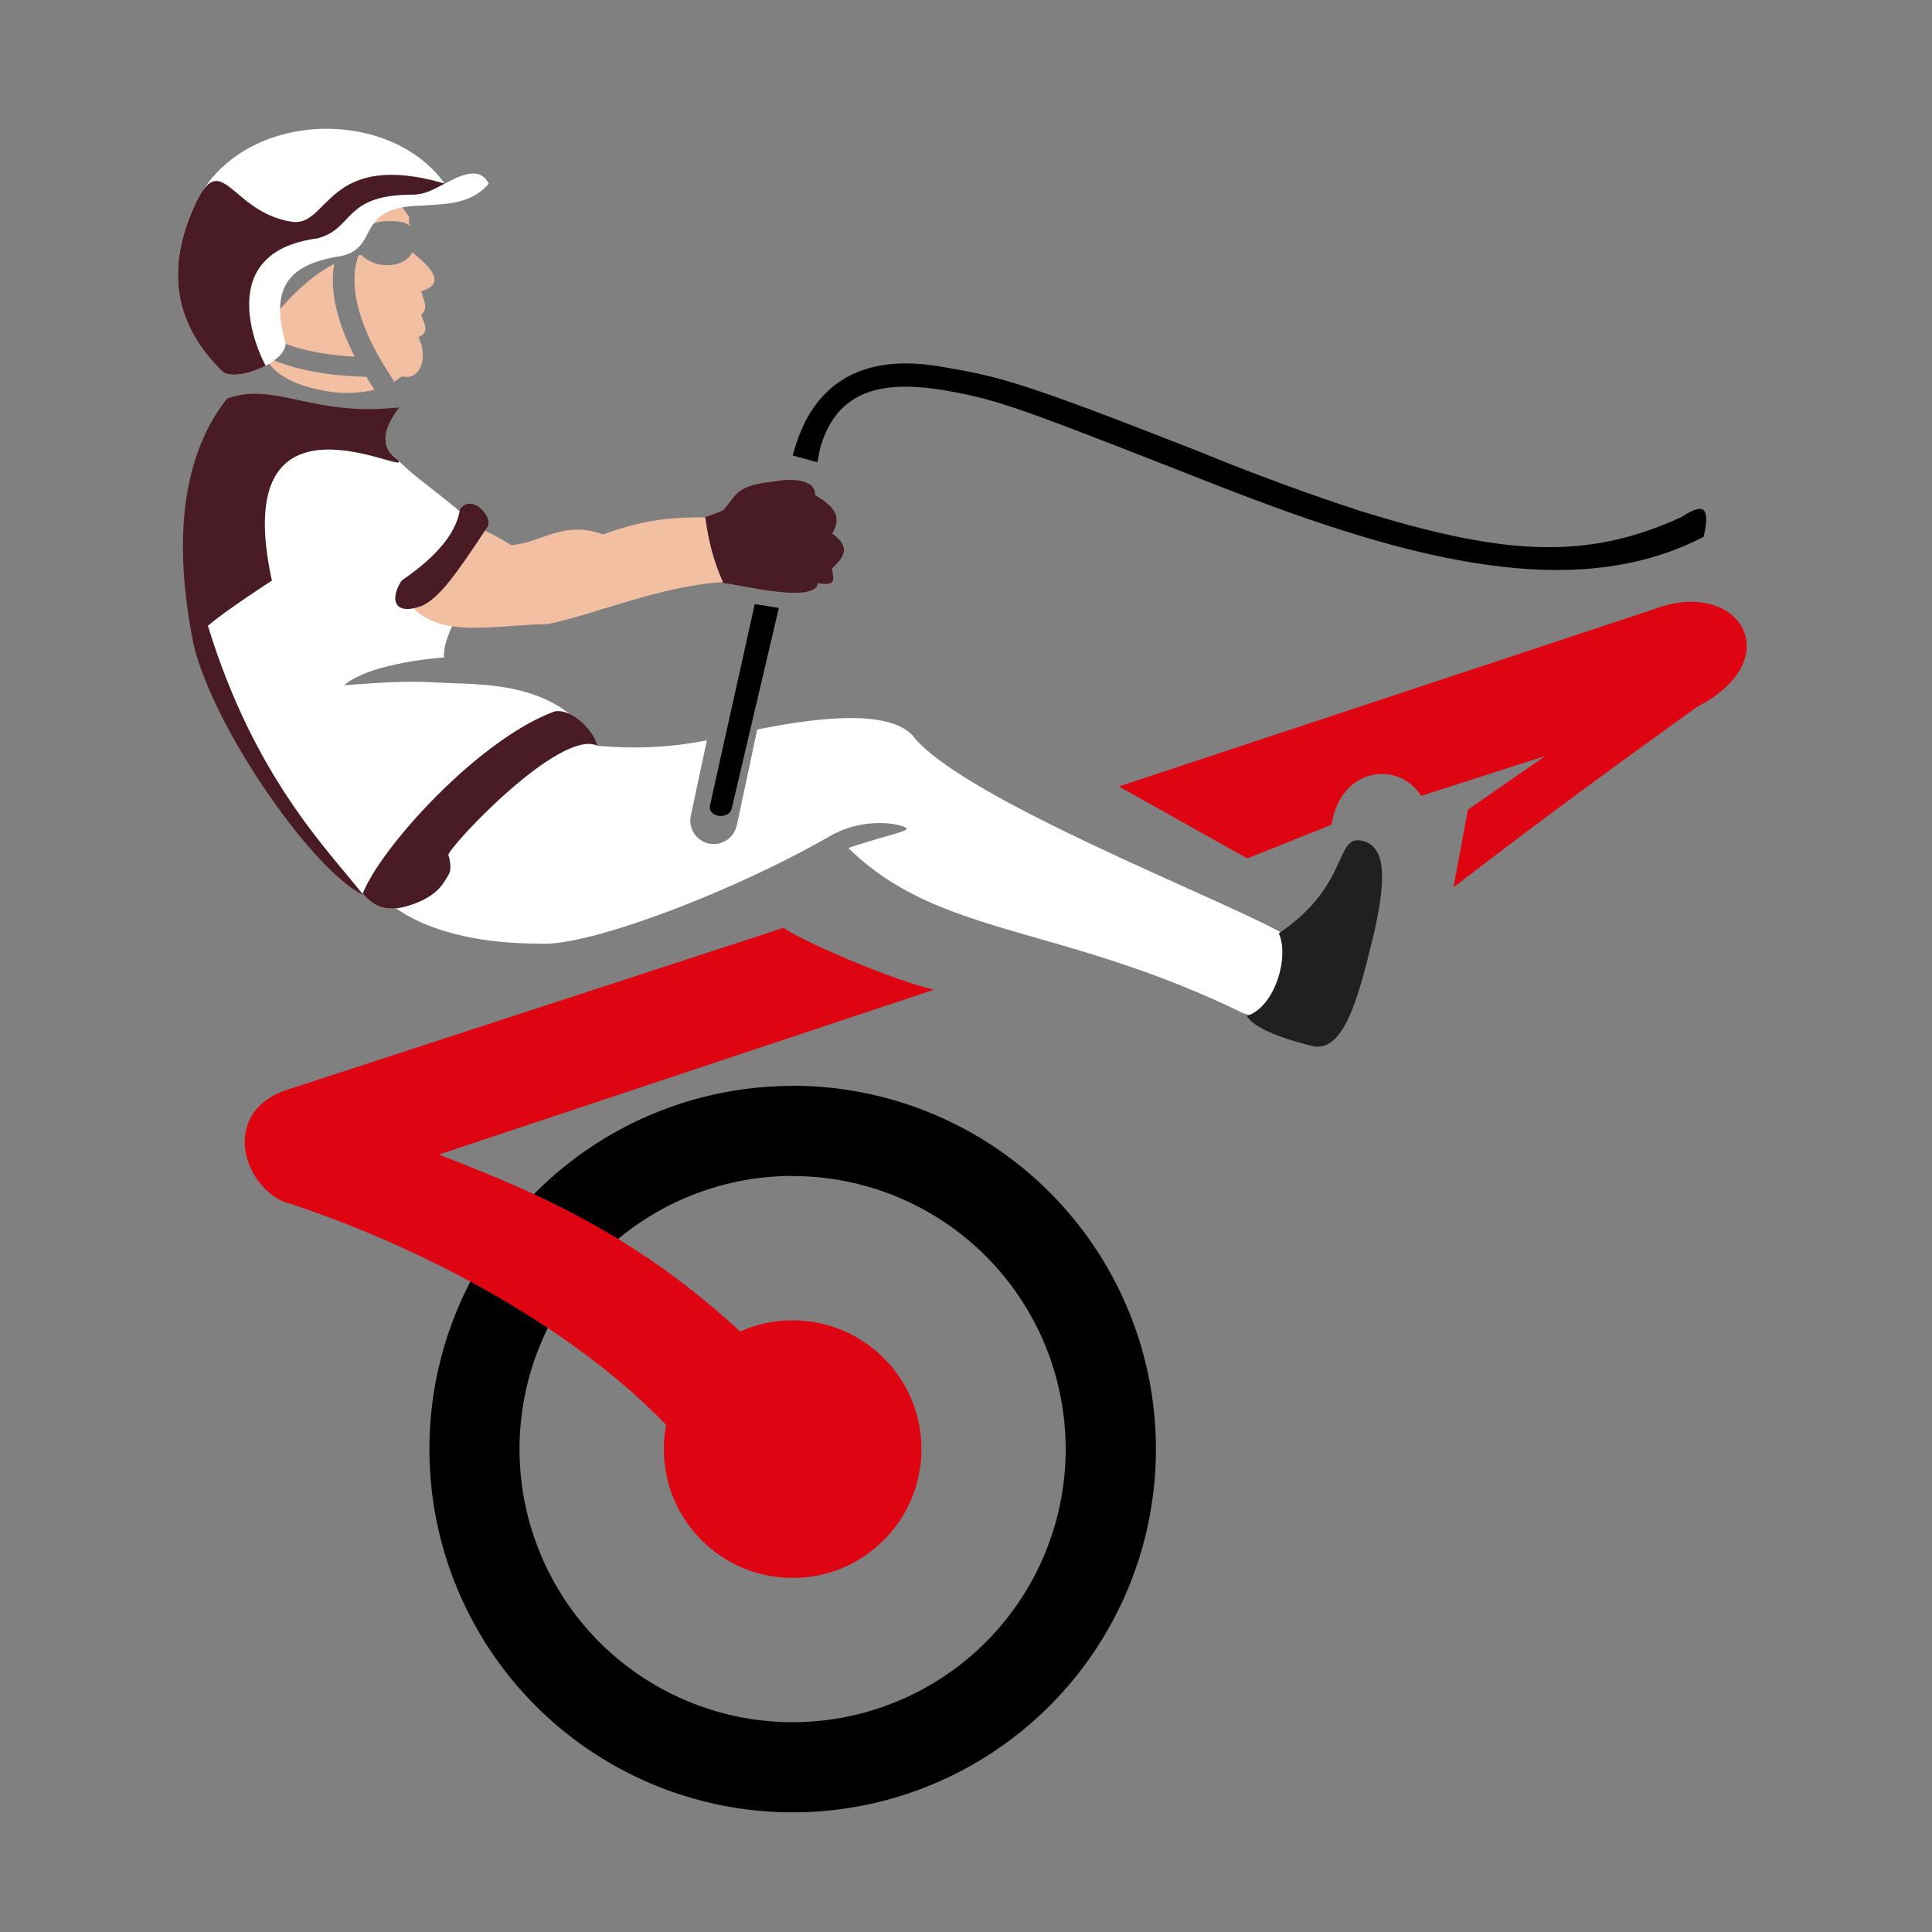 
<svg xmlns='http://www.w3.org/2000/svg' width='15' height='15' viewBox='0 0 15 15'><rect x="0" y="0" width="15" height="15" fill="#808080" stroke="none"/><g fill='none' fill-rule='evenodd'><path fill='#000' fill-rule='nonzero' d='M6.154 8.43a2.82 2.82 0 1 1 0 5.641 2.82 2.82 0 0 1 0-5.64zm0 .7a2.12 2.12 0 1 0 0 4.241 2.12 2.12 0 0 0 0-4.24z'/><path fill='#DF0411' d='M5.34 11.25c-.701-.837-1.96-1.532-3.08-1.902-.356-.084-.59-.724 0-.897l3.822-1.247c.22.143.918.427 1.17.48l-3.845 1.28c.785.304 1.643.663 2.542 1.57-.205-.076-.76.26-.61.717zm7.84-5.764c-.58.415-1.218.881-1.895 1.403l.112-.603.602-.417-.965.31c-.179-.28-.629-.22-.696.224l-.654.262-.997-.559 4.16-1.378c.655-.247 1.048.386.333.758z'/><path fill='#FFF' d='M7.094 5.722c.418.504 2.498 1.297 2.893 1.542.098.061.018.76-.35.595-1.418-.687-2.345-.583-3.05-1.275l.028-.01.047-.015c.216-.07.384-.103.376-.126-.009-.025-.228-.082-.465 0a.74.74 0 0 0-.092.039V6.47c-.74.434-1.916.888-2.3.856-.841 0-1.384-.317-1.384-.748 0-.43.695-.807 1.535-.807.255 0 .594.086 1.156-.023l-.123.578a.182.182 0 0 0 .353.09l.004-.014.157-.738.066-.013c.497-.095.983-.13 1.15.07z'/><path fill='#F3BFA3' d='M2.05 2.763c.176.087.4.139.658.156l.049.003.087.004.025.04.039.06a.914.914 0 0 1-.401.005c-.225-.04-.375-.125-.449-.253l-.008-.015zm1.22-.502c.014.063.062.133 0 .181l.007.02c.023.06.055.122-.029.155.08.159.015.342-.129.305a.57.57 0 0 1-.072.048l.005-.007.004-.008-.042-.066c-.227-.354-.315-.677-.23-.907l.02-.003a.29.29 0 0 0 .198.08c.1 0 .169-.04.198-.1l.027.021c.146.122.22.228.044.281zm-.675-.212c-.037.21.023.457.16.72-.303-.016-.553-.08-.723-.191l.011-.015c.178-.24.368-.42.552-.514zm.421-.595l.16.23v.05l.007.014.007.013c-.025-.028-.074-.046-.167-.044h-.021a.28.28 0 0 0-.236.13l-.086-.033-.036.076c-.23.085-.456.276-.665.543l-.034.044-.142-.403.122-.122c.25-.25.387-.375.41-.375h.011c.055-.007.279-.048.67-.123z'/><path fill='#FFF' d='M2.217 2.663c-.141-.49.087-.622.446-.678.29-.077.087-.383.62-.389.183-.014.372-.008.512-.17-.069-.133-.203-.074-.342 0-.437-.612-1.602-.573-1.942.17-.227.496-.156.924.214 1.287.094.09.502-.067.492-.22z'/><path fill='#491B25' d='M2.464 1.851c.29-.077.195-.335.729-.34.095.003.165-.035.26-.086-.92-.266-.898.34-1.186.297-.477-.072-.544-.59-.756-.126-.227.496-.156.924.214 1.287.055.052.215.021.338-.044-.06-.102-.416-.88.4-.988z'/><path fill='#FFF' d='M2.671 5.32c.216-.014.457-.038.723-.021.342.021 1.01-.032 1.288.583-.168-.41-1.168.66-1.2.754.02.073.02.125 0 .158-.032.048-.068.145-.25.217-.184.072-.303.057-.416-.072-.794-.666-1.99-2.55-1.036-3.829.373-.134.624.181 1.32.052-.14.184-.143.32-.011.408.14.158.521.383.79.704-.23.329-.448.65-.431.831-.006 0-.564.035-.777.215z'/><path fill='#491B25' d='M2.816 6.939c.113.13.232.144.415.072.183-.072.219-.169.25-.217.021-.033.021-.085 0-.158.033-.093.866-.974 1.154-.848-.013-.096-.189-.294-.331-.264-.596.22-1.355 1.066-1.488 1.415z'/><path fill='#491B25' d='M1.763 3.094c-.39.497-.401 1.205-.26 1.911.162.668.936 1.765 1.317 1.943-.268-.344-.843-.904-1.206-2.09.146-.122.435-.31.497-.35-.352-1.62 1.118-.78.978-.938-.132-.088-.128-.224.012-.408-.664.08-.964-.202-1.338-.068zm3.85.87c.111-.124.094-.194.399-.226.103-.02.32-.03.317.106.12.073.222.152.132.298.15.11.09.184 0 .27 0 .06.054.15-.11.114-.02.165-.597.014-.738 0l-.193-.49.193-.072z'/><path fill='#F3BFA3' d='M3.972 4.233c.247-.025.399-.194.711-.084.25-.092.476-.137.793-.132.022.168.062.336.137.503-.461.023-1.012.255-1.358.325-.473.007-1.014.162-1.152-.325l.285-.19c.224-.147.345-.218.363-.214.025.006.099.045.22.117z'/><path fill='#491B25' d='M3.28 4.702c.132-.066.25-.224.51-.62.026-.089-.129-.238-.21-.138-.028-.004.033.226-.46.562-.093.135-.07.284.16.196z'/><path fill='#202020' d='M10.184 8.12c.224.056.338-.285.447-.725l.035-.143c.085-.375.113-.674-.085-.723-.224-.056-.092.34-.652.717.084.193-.035.575-.249.642.073.123.407.208.504.232z'/><circle cx='6.154' cy='11.251' r='1' fill='#DF0411'/><path fill='#000' fill-rule='nonzero' d='M6.368 3.478c.13-.45.476-.522.933-.453.436.075.558.119 1.99.681.497.196.852.325 1.207.435 1.123.347 1.987.392 2.686.048l.043-.021c.026-.114.026-.182 0-.206-.025-.024-.081-.007-.168.05-.75.348-1.402.294-2.504-.047a17.861 17.861 0 0 1-1.217-.448c-1.441-.567-1.59-.595-2.037-.671-.621-.106-.987.14-1.133.644l-.014.046.192.053.022-.111zm-.687 2.8l.366-1.558-.187-.03-.346 1.556c-.027.104.147.12.167.032z'/></g></svg>